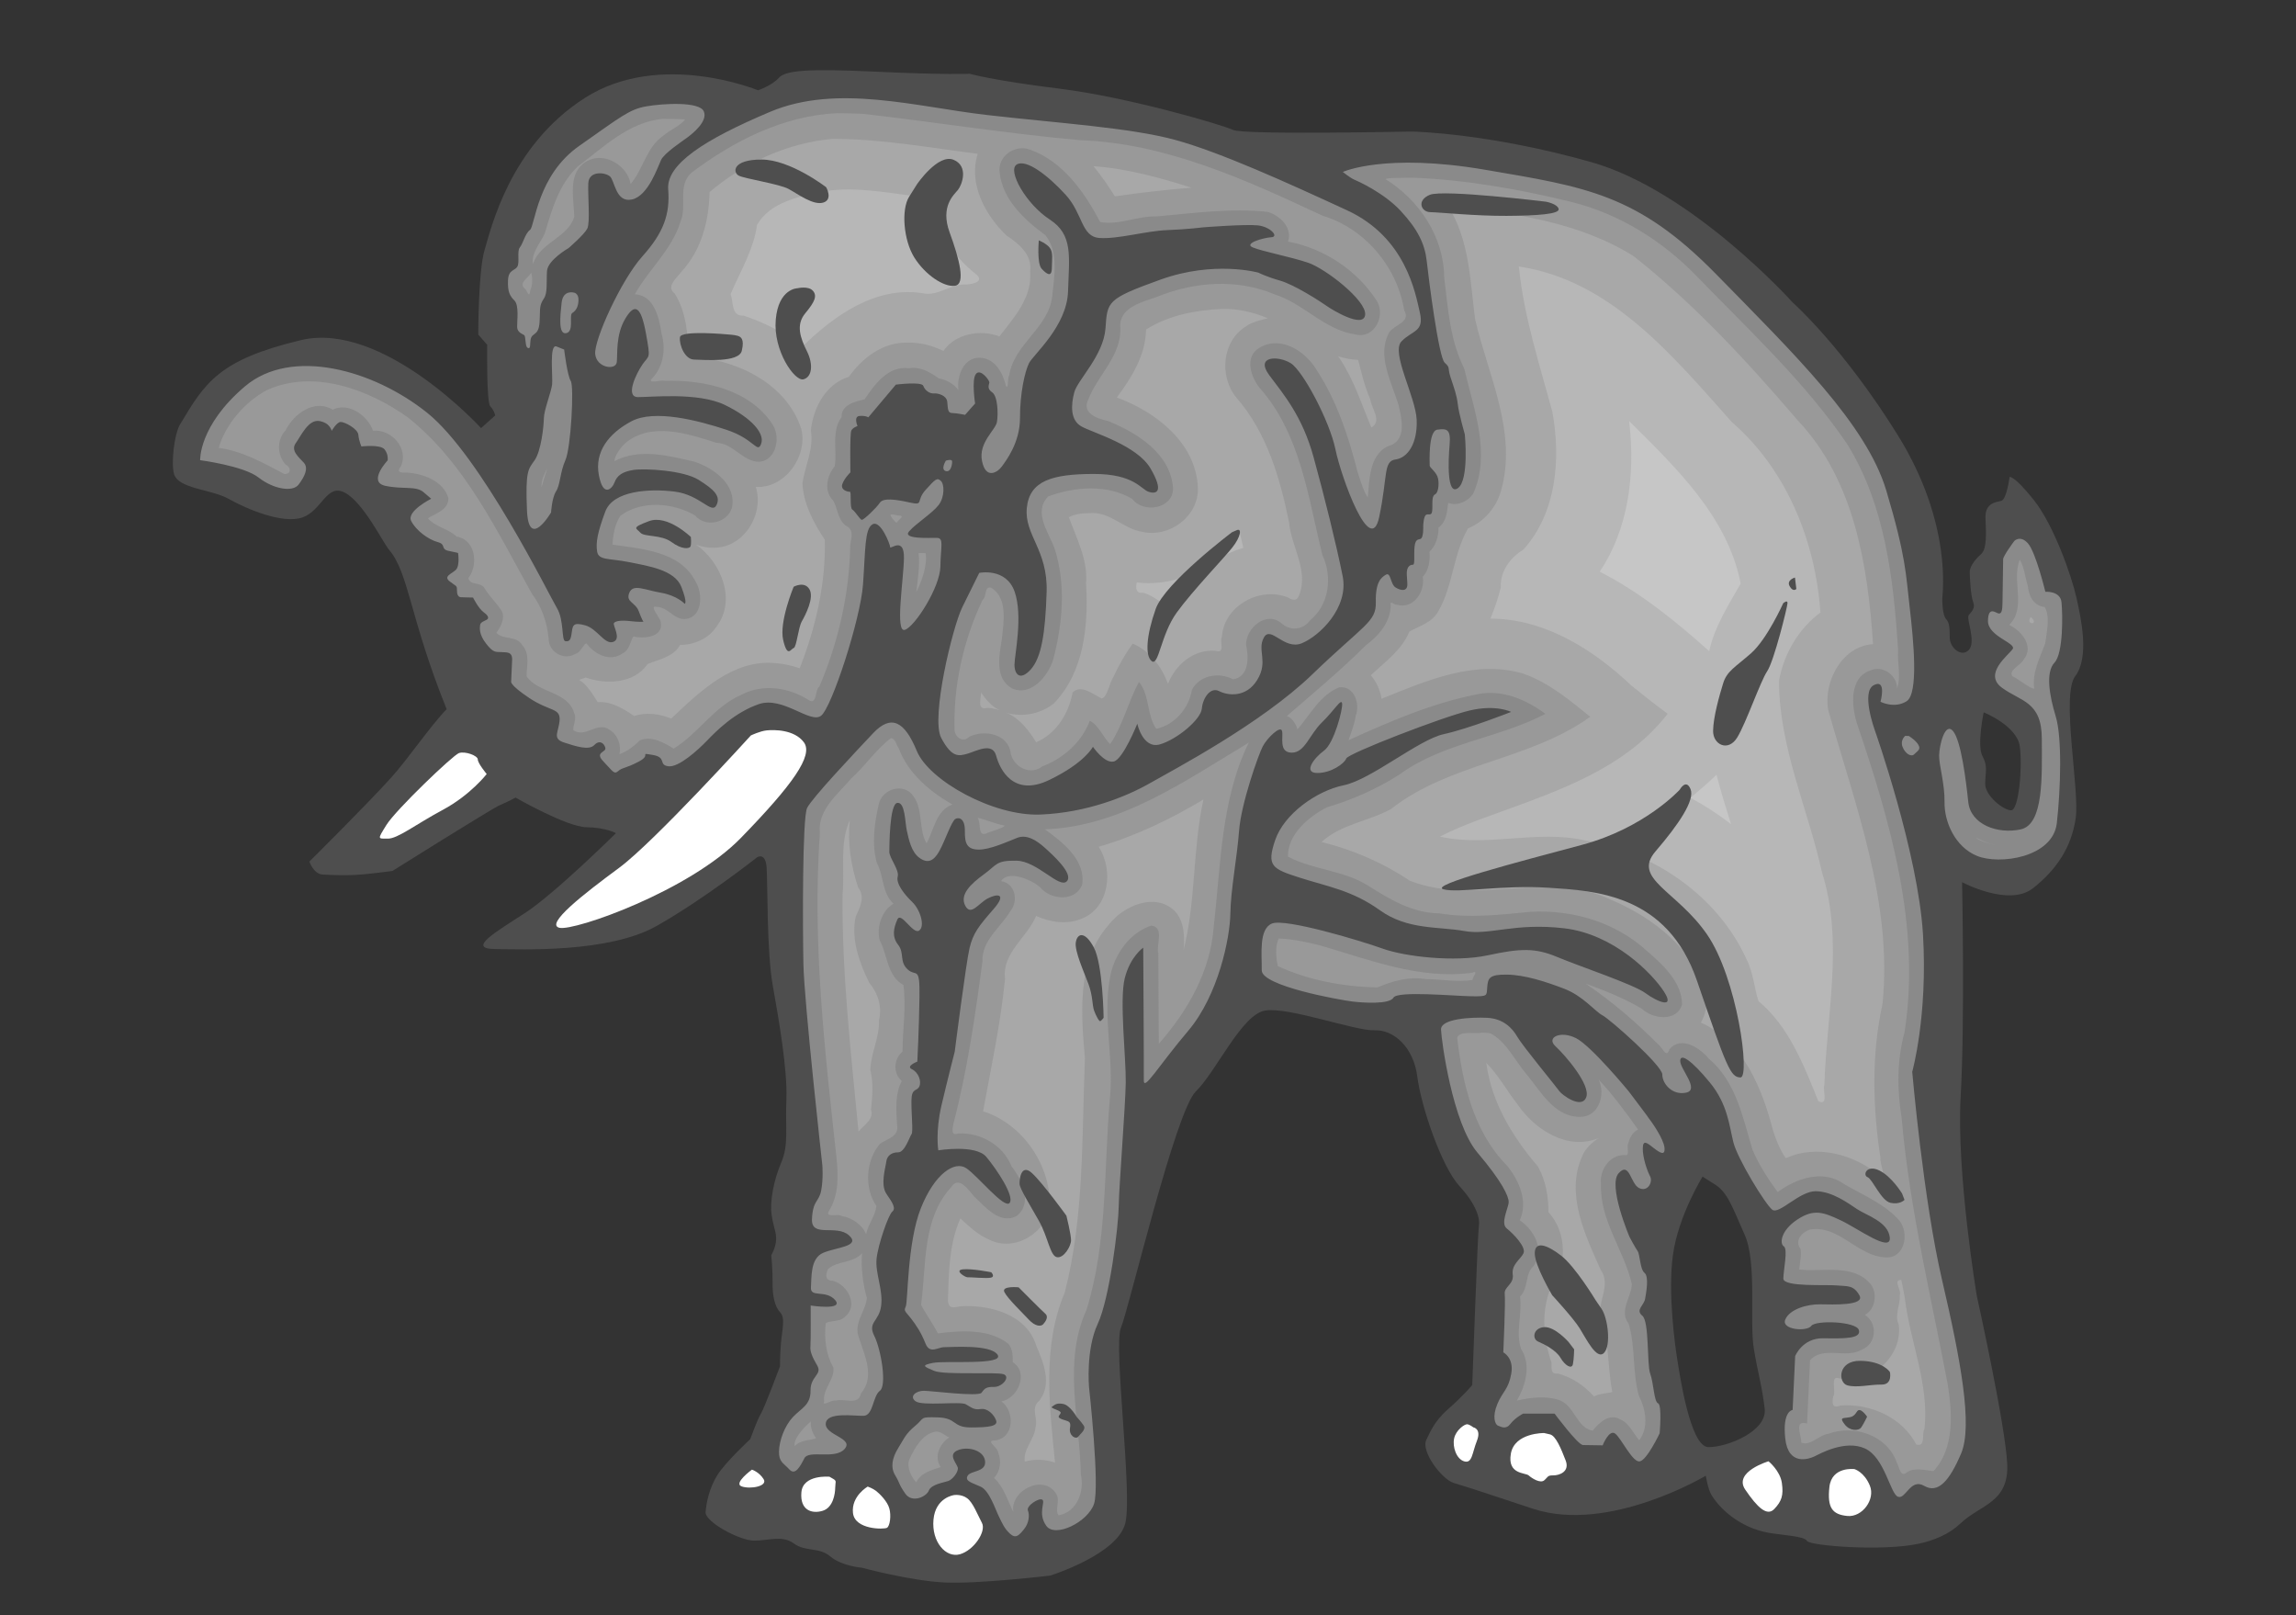 <?xml version="1.0" encoding="UTF-8" standalone="no"?>
<!-- Created with sK1/UniConvertor (http://sk1project.org/) -->

<svg
   xmlns:dc="http://purl.org/dc/elements/1.1/"
   xmlns:cc="http://creativecommons.org/ns#"
   xmlns:rdf="http://www.w3.org/1999/02/22-rdf-syntax-ns#"
   xmlns:svg="http://www.w3.org/2000/svg"
   xmlns="http://www.w3.org/2000/svg"
   xmlns:sodipodi="http://sodipodi.sourceforge.net/DTD/sodipodi-0.dtd"
   xmlns:inkscape="http://www.inkscape.org/namespaces/inkscape"
   width="279.257"
   height="196.378"
   viewBox="0 0 223.406 157.102"
   id="svg2"
   version="1.1"
   inkscape:version="0.92.4 (5da689c313, 2019-01-14)"
   sodipodi:docname="Elephant Heraldry Eswatini.svg"
   style="fill-rule:evenodd">
  <rect x="0" y="0" width="223.406" height="157.102" fill="#333333" stroke="none"/>
  <defs
     id="defs104">
    <inkscape:perspective
       sodipodi:type="inkscape:persp3d"
       inkscape:vp_x="0 : 526.18128 : 1"
       inkscape:vp_y="0 : 1000 : 0"
       inkscape:vp_z="744.09497 : 526.18128 : 1"
       inkscape:persp3d-origin="372.04749 : 350.78752 : 1"
       id="perspective108" />
  </defs>
  <sodipodi:namedview
     pagecolor="#ffffff"
     bordercolor="#666666"
     borderopacity="1"
     objecttolerance="10"
     gridtolerance="10"
     guidetolerance="10"
     inkscape:pageopacity="0"
     inkscape:pageshadow="2"
     inkscape:window-width="1920"
     inkscape:window-height="1001"
     id="namedview102"
     showgrid="false"
     inkscape:zoom="2"
     inkscape:cx="156.52555"
     inkscape:cy="81.120843"
     inkscape:window-x="-9"
     inkscape:window-y="-9"
     inkscape:window-maximized="1"
     inkscape:current-layer="g6"
     showguides="true"
     inkscape:snap-global="false"
     inkscape:snap-intersection-paths="true"
     inkscape:measure-start="0,0"
     inkscape:measure-end="0,0"
     fit-margin-top="0"
     fit-margin-left="0"
     fit-margin-right="0"
     fit-margin-bottom="0" />
  <g
     id="g4"
     transform="translate(-185.935,-342.394)">
    <g
       id="g6">
      <g
         id="g1422"
         transform="matrix(0.244,0,0,0.244,-273.849,458.484)">
        <path
           inkscape:connector-curvature="0"
           id="path144"
           d="m 2453.197,98.136 c 1.237,-2.306 2.734,-6.974 8.647,-12.151 5.905,-5.169 9.618,-9.581 9.618,-9.581 0,0 2.189,-61.063 2.651,-63.604 0.461,-2.532 -0.725,-8.068 -7.819,-15.809 -7.094,-7.749 -15.223,-31.628 -16.737,-43.525 -1.522,-11.905 -9.475,-18.813 -17.122,-18.505 -7.639,0.308 -34.219,-9.427 -43.578,-7.867 -9.358,1.552 -19.459,24.31 -27.636,32.252 -8.177,7.934 -26.767,86.989 -29.846,94.154 -3.079,7.173 4.539,64.982 1.801,77.669 -2.73,12.688 -30.017,21.18 -30.017,21.18 0,0 -28.471,3.396 -42.037,2.761 -13.566,-0.627 -33.052,-5.885 -33.052,-5.885 0,0 -7.886,-0.575 -12.564,-4.478 -4.67,-3.912 -9.887,-1.736 -14.571,-5.192 -4.676,-3.456 -10.125,-1.056 -15.983,-1.144 -5.859,-0.088 -19.501,-7.521 -19.215,-11.358 0.286,-3.829 1.497,-9.687 4.732,-14.83 3.235,-5.144 13.066,-14.257 13.066,-14.257 0,0 2.862,-7.908 4.255,-10.158 1.393,-2.242 7.617,-18.873 7.617,-18.873 0,0 -0.058,-3.704 0.364,-9.012 0.422,-5.308 1.888,-10.259 -0.276,-12.481 -2.156,-2.23 -3.123,-6.639 -3.045,-11.839 0.078,-5.199 -0.526,-10.979 -0.526,-10.979 0,0 1.768,-2.863 1.931,-6.099 0.163,-3.229 -1.074,-4.867 -1.808,-10.192 -0.726,-5.325 0.899,-13.741 3.893,-20.744 2.987,-7.003 1.545,-13.43 2.014,-25.118 0.469,-11.68 -3.019,-31.9 -5.437,-45.381 -2.426,-13.481 -2.004,-40.951 -2.449,-47.094 -0.453,-6.143 -3.789,-4.004 -3.789,-4.004 0,0 -21.25,16.779 -40.227,27.456 -18.977,10.669 -53.521,9.278 -64.457,9.113 -10.936,-0.165 0.099,-6.574 12.024,-14.289 11.933,-7.715 36.363,-31.893 36.363,-31.893 0,0 -3.905,-2.256 -11.781,-2.375 -7.868,-0.118 -28.258,-11.82 -28.258,-11.82 0,0 -3.086,1.703 -6.173,2.975 -3.079,1.264 -42.928,26.284 -42.928,26.284 0,0 -9.527,1.288 -14.529,1.574 -4.28,0.244 -9.578,0.065 -13.254,-0.145 -3.675,-0.21 -5.326,-5.183 -5.326,-5.183 0,0 22.029,-21.804 32.445,-33.27 6.835,-7.525 15.694,-20.686 22.294,-27.486 -14.837,-36.754 -15.014,-54.291 -23.029,-63.62 -2.323,-2.703 -10.072,-18.626 -17.45,-22.619 -7.378,-4.001 -9.164,6.991 -16.962,9.788 -7.806,2.796 -22.291,-3.312 -29.343,-7.309 -7.053,-3.996 -20.212,-3.966 -21.942,-10.037 -1.206,-4.231 0.106,-15.838 2.359,-19.616 10.04,-16.836 15.486,-25.851 48.2,-33.692 32.713,-7.833 71.881,35.061 71.881,35.061 l 5.643,-5.034 c 0,0 -0.368,-2.016 -1.955,-3.651 -1.579,-1.627 -1.234,-24.524 -1.234,-24.524 l -3.56,-4.074 c 0,0 -0.017,-25.319 2.518,-33.713 2.544,-8.401 9.984,-41.503 40.028,-60.656 30.035,-19.162 69.012,-3.022 69.012,-3.022 h 4e-4 c 0,0 5.595,-1.902 8.262,-4.93 2.674,-3.028 11.434,-3.767 38.98,-2.481 27.546,1.294 37.197,0.829 37.197,0.829 0,0 8.97,2.617 35.972,5.962 26.994,3.345 64.478,14.294 68.947,16.396 4.477,2.102 70.365,0.653 71.447,0.669 1.082,0.016 31.095,0.745 71.493,12.194 40.398,11.449 80.299,55.949 80.299,55.949 0,0 20.024,17.645 41.947,52.938 21.915,35.293 17.736,63.659 17.716,64.993 -0.02,1.343 0.078,6.699 1.479,8.234 1.409,1.543 1.469,3.505 1.498,7.526 0.029,4.013 4.779,8.015 7.676,4.755 2.897,-3.261 -1.166,-12.331 -0.094,-13.78 1.064,-1.457 2.759,-2.693 1.755,-5.223 -1.012,-2.538 -1.379,-10.577 -1.354,-12.228 0.025,-1.652 1.827,-4.595 4.399,-6.762 2.564,-2.159 2.107,-8.555 1.871,-14.507 -0.244,-5.953 4.059,-6.328 6.264,-6.848 2.213,-0.512 3.342,-9.529 3.342,-9.529 0,0 1.665,-0.854 9.661,9.179 8.004,10.033 15.111,30.414 16.994,38.882 1.883,8.468 5.266,23.787 -0.472,31.335 -5.737,7.548 1.839,45.449 0.18,56.704 -1.659,11.263 -7.386,20.252 -17.022,27.854 -9.628,7.595 -28.286,-2.42 -28.286,-2.42 0,0 1.166,54.969 -0.563,85.487 -1.729,30.518 6.438,79.432 6.438,79.432 0,0 11.523,51.935 12.14,67.212 0.624,15.286 -10.775,16.032 -18.592,23.477 -4.564,4.346 -10.561,6.793 -16.567,8.106 -14.563,3.185 -43.777,0.833 -44.709,-1.094 -0.931,-1.935 -10.312,-2.313 -15.508,-3.273 -11.149,-2.061 -19.251,-9.381 -22.685,-15.239 -1.312,-2.238 -2.15,-7.479 -2.15,-7.479 0,0 -38.509,23.071 -68.767,13.223 -15.125,-4.928 -22.899,-7.688 -31.731,-10.324 -4.745,-1.416 -13.341,-12.745 -10.898,-17.298 z m 222.22,-289.936 c 0,0 13.235,5.318 14.389,13.523 1.154,8.213 -0.385,25.59 -3.453,25.544 -3.076,-0.046 -10.412,-5.789 -10.338,-10.646 0.073,-4.866 1.129,-6.893 -1.112,-11.028 -2.241,-4.127 0.514,-17.393 0.514,-17.393 z M 2563.312,-6.699 c 0,0 -9.609,15.473 -11.797,31.066 -2.188,15.593 0.998,37.51 1.714,41.817 0.716,4.308 4.944,34.843 12.365,34.954 7.421,0.112 23.526,-6.287 22.489,-15.287 -1.036,-9.001 -2.534,-13.32 -4.328,-23.895 -1.794,-10.566 1.299,-34.35 -3.614,-45.362 -4.905,-11.012 -6.769,-16.9 -11.799,-20.101 z"
           style="fill:#4e4e4e;fill-opacity:1;stroke:none;stroke-width:8.138"
           sodipodi:nodetypes="scccccccccccccccscscccscscccccccccsccscccsccscscccsccccccccccccccccssccscccccscccccscccccccsscsaccsscsscccccscccccc" />
        <path
           inkscape:connector-curvature="0"
           id="path158"
           d="m 2623.881,109.903 c 0,0 -9.081,-1.178 -9.988,7.134 -0.906,8.304 1.137,10.939 7.11,11.55 5.973,0.611 11.282,-6.593 9.021,-12.088 -2.253,-5.495 -6.143,-6.595 -6.143,-6.595 z m -545.434,-277.104 c 0,0 -6.49,8.383 -17.485,14.272 -10.986,5.898 -18.038,11.546 -21.976,11.486 -3.938,-0.059 -4.248,0.538 -0.528,-5.461 3.728,-6.007 26.47,-27.769 28.908,-28.644 2.438,-0.875 7.553,1.025 7.531,2.539 -0.023,1.513 3.55,5.807 3.55,5.807 z m 105.333,-15.375 c 0,0 -38.5,42.425 -52.589,52.817 -14.09,10.392 -29.72,22.568 -23.685,23.872 6.044,1.304 51.714,-14.668 72.331,-35.86 20.609,-21.192 28.964,-32.883 25.103,-38.093 -3.861,-5.202 -12.043,-5.024 -14.773,-4.764 -2.722,0.26 -6.387,2.028 -6.387,2.028 z m 0.435,292.695 c 0,0 -7.48,5.438 -4.137,6.668 3.351,1.231 10.605,-0.003 8.793,-2.895 -1.804,-2.884 -4.655,-3.773 -4.655,-3.773 z m 80.623,10.134 c 0,0 -7.42,0.897 -8.229,9.805 -0.801,8.908 4.985,15.384 10.568,13.791 5.575,-1.601 10.563,-9.103 8.766,-12.491 -1.796,-3.396 -3.58,-8.136 -5.907,-9.847 -2.334,-1.72 -5.198,-1.258 -5.198,-1.258 z m -34.448,-3.384 c 0,0 -6.617,3.774 -5.88,10.516 0.745,6.742 12.353,6.583 13.543,5.925 1.19,-0.658 1.758,-4.857 0.955,-7.725 -0.795,-2.877 -3.947,-5.952 -5.274,-6.981 -1.335,-1.029 -3.343,-1.735 -3.343,-1.735 z m -15.25,-3.925 c 0,0 -10.589,-1.006 -11.203,6.22 -0.613,7.226 4.248,8.65 8.475,7.363 4.219,-1.279 4.978,-6.818 5.013,-9.178 0.035,-2.352 0.716,-2.683 -0.785,-3.544 -1.501,-0.861 -1.501,-0.861 -1.501,-0.861 z m 256.744,-19.695 c 0,0 3.353,0.555 1.432,5.409 -1.929,4.846 -1.821,9.055 -5.006,8.169 -3.185,-0.894 -4.788,-5.794 -4.07,-9.152 0.726,-3.35 4.122,-5.659 5.131,-5.644 1.017,0.015 2.513,1.218 2.513,1.218 z m 28.231,2.273 c 0,0 -11.774,-0.177 -13.251,8.216 -1.469,8.393 5.779,7.493 7.112,8.693 1.325,1.192 4.655,3.269 6.197,1.941 1.534,-1.32 1.202,-2 3.562,-1.965 2.352,0.035 6.752,-1.412 4.965,-5.98 -1.779,-4.576 -3.889,-9.825 -6.233,-10.365 -2.352,-0.54 -2.352,-0.54 -2.352,-0.54 z m 89.493,11.26 c 0,0 -14.111,4.215 -9.277,11.303 4.833,7.096 8.684,10.792 11.587,7.719 2.911,-3.073 3.728,-5.405 3.021,-10.356 -0.707,-4.951 -5.33,-8.666 -5.33,-8.666 z"
           style="fill:#ffffff;stroke:none;stroke-width:8.138" />
        <g
           id="g1398">
          <g
             transform="rotate(0.863,1804.636,-140.797)"
             id="g1439">
            <path
               inkscape:connector-curvature="0"
               id="path146"
               d="m 2415.756,-416.46 c 0,0 16.601,-7.975 56.736,-1.733 40.127,6.233 60.878,8.658 92.704,40.2 31.826,31.542 60.886,58.925 69.186,85.275 8.3,26.342 8.3,33.267 10.034,46.442 1.725,13.175 4.15,34.317 -0.692,37.433 -4.842,3.125 -10.376,0.35 -10.376,0.35 0,0 2.417,-9.358 -2.775,-6.592 -5.184,2.775 0.692,18.025 0.692,18.025 0,0 17.992,48.533 20.418,81.108 2.417,32.583 -3.467,54.767 -3.467,54.767 0,0 5.192,50.95 13.15,82.841 7.959,31.892 13.142,57.883 8.65,68.975 -4.5,11.092 -9,16.292 -14.534,13.175 -5.534,-3.125 -7.267,5.542 -10.376,4.5 -3.117,-1.033 -5.534,-15.592 -13.492,-19.058 -7.959,-3.467 -17.992,2.425 -20.067,3.467 -2.075,1.042 -10.376,4.158 -11.759,-6.933 -1.383,-11.092 2.767,-11.442 2.767,-11.442 l 0.692,-21.492 c 0,0 2.767,-7.275 11.067,-7.275 8.309,0 15.226,0 14.184,-3.467 -1.033,-3.467 -17.293,-3.817 -19.026,-1.383 -1.725,2.425 -12.101,1.733 -10.376,-2.425 1.733,-4.166 8.65,-6.242 13.834,-6.242 5.192,0 17.992,0.342 15.567,-3.817 -2.417,-4.158 -4.842,-3.467 -8.992,-3.808 -4.15,-0.35 -21.443,1.042 -21.443,-2.425 0,-3.467 1.725,-11.791 0,-12.825 -1.733,-1.042 -1.383,-6.242 5.184,-10.75 6.575,-4.5 10.376,-3.117 17.301,0 6.917,3.125 20.409,12.825 19.718,6.592 -0.692,-6.242 -9.342,-8.667 -13.15,-11.092 -3.8,-2.433 -10.026,-6.933 -16.601,-6.933 -6.575,0 -14.526,9.7 -17.301,7.625 -2.767,-2.083 -14.184,-20.108 -15.909,-26.692 -1.733,-6.583 -2.498,-15.144 -9.806,-23.738 -7.316,-8.585 -11.857,-11.612 -11.857,-8.333 0,3.288 8.073,11.368 2.523,12.63 -5.542,1.261 -9.578,-3.532 -9.578,-7.072 0,-3.54 -21.182,-21.728 -24.201,-23.241 -3.027,-1.514 -7.82,-7.576 -15.38,-10.359 -7.568,-2.775 -15.885,-5.306 -22.948,-5.306 -7.055,0 -7.56,1.522 -7.812,5.053 -0.252,3.54 0.505,3.792 -6.298,3.792 -6.811,0 -29.499,-1.774 -31.013,1.009 -1.514,2.775 -12.101,2.279 -16.642,1.766 -4.541,-0.505 -36.058,-5.558 -36.058,-11.873 0,-6.315 -1.514,-16.414 3.784,-18.692 5.29,-2.27 35.545,6.315 44.367,9.35 8.829,3.027 28.742,5.045 41.852,2.018 13.11,-3.027 18.912,-3.288 27.733,0.252 8.829,3.54 30.63,10.457 35.35,13.834 4.728,3.377 12.149,6.412 7.43,-0.675 -4.728,-7.088 -20.255,-22.615 -40.167,-24.641 -19.913,-2.026 -29.703,3.377 -39.826,1.685 -10.131,-1.685 -22.615,0 -33.755,-7.763 -11.14,-7.763 -20.93,-9.106 -32.062,-12.483 -11.14,-3.377 -13.5,-4.386 -10.131,-14.851 3.377,-10.465 16.202,-19.913 27.001,-22.281 10.807,-2.36 29.613,-18.643 39.533,-20.963 9.912,-2.319 26.773,-9.277 26.773,-9.277 0,0 -5.949,-2.978 -16.528,-0.326 -10.579,2.645 -48.256,17.878 -48.924,19.872 -0.659,1.986 -5.949,5.957 -11.564,5.957 -5.623,0 -1.327,-5.957 2.637,-8.943 3.971,-2.978 7.275,-16.56 6.949,-18.879 -0.334,-2.311 -2.978,2.653 -7.934,7.625 -4.964,4.964 -6.616,12.247 -11.905,12.247 -5.29,0 -3.304,-6.29 -3.963,-8.61 -0.659,-2.319 -5.949,2.987 -7.601,6.299 -1.66,3.312 -8.268,22.851 -8.927,33.779 -0.659,10.929 -2.978,23.518 -2.978,33.12 0,9.602 -4.272,32.51 -16.072,46.873 -11.8,14.363 -17.439,24.616 -17.439,20.002 0,-4.614 -1.025,-52.83 -1.025,-52.83 0,0 -5.135,3.589 -7.186,12.312 -2.051,8.715 1.025,31.794 1.025,41.543 0,9.749 -2.051,41.03 -2.051,49.241 0,8.203 -3.076,36.929 -7.69,47.19 -4.614,10.253 -3.076,25.178 -3.076,25.178 0,0 4.956,39.297 2.702,46.523 -2.254,7.226 -15.323,13.997 -18.928,9.033 -3.613,-4.972 -0.334,-9.537 -1.733,-10.376 -1.391,-0.838 -6.412,2.604 -5.672,4.378 0.749,1.766 0.561,4.94 -1.392,7.454 -1.953,2.515 -3.255,4.004 -5.582,1.953 -2.319,-2.051 -3.157,-4.101 -4.549,-6.803 -1.4,-2.694 -3.906,-10.148 -7.348,-11.735 -3.442,-1.579 -6.51,-2.051 -5.395,-4.28 1.123,-2.238 7.535,-1.497 6.885,-6.063 -0.651,-4.557 -7.625,-5.867 -11.344,-3.906 -3.719,1.953 0.651,5.493 0.561,7.169 -0.098,1.676 -2.051,4.289 -3.719,4.94 -1.676,0.651 -6.787,1.392 -7.723,3.914 -0.928,2.515 -6.6,5.241 -9.366,1.424 -2.775,-3.808 -2.197,-4.158 -4.158,-7.275 -1.953,-3.117 -1.383,-6.819 1.042,-10.864 2.425,-4.044 2.881,-5.778 6.689,-9.008 3.8,-3.239 1.383,-3.589 8.992,-3.467 7.609,0.114 5.77,3.922 13.15,3.808 7.373,-0.114 10.953,-0.692 10.026,-3.003 -0.919,-2.311 -3.458,-4.85 -6.225,-4.386 -2.767,0.456 -3.67,-0.61 -5.941,-1.823 -2.262,-1.204 -17.349,1.058 -20.067,-0.903 -2.718,-1.961 0.301,-4.223 3.32,-4.223 3.019,0 21.728,2.108 22.94,0.448 1.204,-1.66 1.66,-2.409 4.98,-2.409 3.32,0 6.64,-4.232 3.621,-5.135 -3.019,-0.903 -23.542,0.757 -27.619,-0.903 -4.077,-1.66 -5.436,-2.116 -0.456,-3.174 4.98,-1.05 28.523,0.61 25.658,-3.621 -2.865,-4.223 -18.717,-2.71 -21.28,-2.71 -2.563,0 -5.737,3.011 -7.544,-1.359 -1.815,-4.378 -3.817,-7.259 -5.957,-9.936 -2.14,-2.677 -3.035,-2.856 -2.14,-4.638 0.887,-1.782 0.155,-25.406 5.444,-39.321 5.29,-13.907 13.224,-19.205 17.854,-16.227 4.622,2.978 15.535,16.227 17.512,13.582 1.986,-2.653 -5.29,-13.248 -9.586,-18.22 -4.297,-4.972 -19.172,-2.319 -19.172,-2.319 0,0 -1.318,-7.283 0.993,-17.887 2.319,-10.595 4.964,-21.524 4.964,-21.524 0,0 3.963,-35.44 5.289,-41.404 1.318,-5.957 3.629,-8.943 9.253,-15.567 5.615,-6.624 1.318,-6.29 -2.319,-4.305 -3.629,1.986 -6.608,7.291 -8.919,2.987 -2.319,-4.313 1.977,-8.618 7.267,-12.589 5.29,-3.971 4.63,-5.631 12.898,-5.631 8.26,0 17.187,10.929 20.157,7.951 2.978,-2.978 -6.046,-10.774 -9.082,-13.403 -3.043,-2.62 -7.023,-5.249 -10.896,-3.67 -3.873,1.571 -10.79,4.931 -15.396,4.931 -4.614,0 -5.534,-2.449 -5.534,-7.332 0,-4.883 -2.327,-5.574 -3.833,-4.761 -1.514,0.814 -4.069,8.951 -6.282,13.02 -2.205,4.069 -4.647,4.997 -7.902,2.669 -3.255,-2.319 -4.305,-7.324 -5.119,-10.693 -0.814,-3.369 -0.814,-11.393 -3.947,-11.043 -3.141,0.35 -2.913,17.089 -2.913,19.53 0,2.441 4.191,7.202 3.491,9.879 -0.7,2.677 2.555,6.86 5.932,10.001 3.369,3.133 5.346,9.757 2.905,11.385 -2.441,1.628 -7.324,-7.666 -8.724,-4.297 -1.392,3.369 -2.189,6.787 0.472,10.083 2.661,3.296 0.472,6.592 3.914,9.725 3.442,3.141 4.907,-1.912 4.907,11.043 0,12.955 -0.472,25.674 -0.472,25.674 0,0 -4.712,1.88 -2.116,3.06 2.588,1.18 4.004,4.712 3.06,6.836 -0.944,2.116 -3.06,0.472 -3.06,5.648 0,5.184 0.944,12.483 0.236,13.427 -0.708,0.944 -2.596,7.308 -5.184,7.308 -2.588,0 -4.476,1.408 -4.712,3.768 -0.236,2.352 -2.327,9.285 0.293,12.914 2.628,3.638 3.882,5.761 2.376,7.015 -1.497,1.253 -5.493,13.281 -5.965,18.936 -0.472,5.656 2.824,12.247 2.116,18.611 -0.7,6.356 -5.412,6.592 -2.588,12.011 2.824,5.42 5.42,19.783 2.588,21.907 -2.824,2.116 -2.441,9.912 -6.356,10.074 -3.914,0.155 -14.721,-1.416 -15.03,3.296 -0.317,4.704 11.425,5.648 7.674,10.034 -3.76,4.394 -14.249,0.472 -15.974,3.922 -1.717,3.459 -3.597,7.063 -5.949,4.557 -2.352,-2.515 -4.232,-2.832 -4.232,-7.063 0,-4.24 2.043,-10.196 5.33,-13.81 3.288,-3.605 7.039,-4.858 6.884,-10.668 -0.155,-5.802 4.704,-6.429 2.506,-10.042 -2.189,-3.605 -2.97,-5.648 -2.816,-7.527 0.155,-1.88 -0.146,-16.34 -0.146,-16.34 0,0 13.427,1.847 9.725,-2.319 -3.703,-4.166 -9.952,-0.692 -9.725,-4.858 0.228,-4.166 -0.464,-11.572 4.63,-13.891 5.094,-2.311 15.274,-2.775 10.18,-7.169 -5.086,-4.402 -15.038,1.383 -14.811,-6.25 0.228,-7.641 2.677,-6.705 3.507,-11.45 0.822,-4.744 0.309,-10.009 0.309,-10.009 0,0 -8.227,-64.955 -8.756,-80.067 -0.529,-15.112 -1.327,-58.323 0.529,-62.302 1.855,-3.979 18.749,-22.403 25.837,-30.166 7.088,-7.763 12.491,-5.062 17.553,6.754 5.062,11.808 31.053,25.65 49.615,24.633 18.562,-1.009 34.422,-7.763 43.537,-13.159 9.114,-5.403 43.878,-24.258 64.092,-44.35 20.214,-20.092 25.227,-21.231 24.901,-29.165 -0.317,-7.942 1.945,-9.887 3.882,-11.027 1.945,-1.131 1.782,3.727 3.882,5.029 2.108,1.294 4.696,1.619 4.696,-1.139 0,-2.751 -0.977,-5.989 0.643,-7.454 1.619,-1.457 2.108,1.294 1.945,-4.533 -0.163,-5.835 0.806,-5.997 2.262,-6.323 1.457,-0.326 1.131,-5.184 1.131,-5.184 0,0 0.024,-4.101 1.204,-4.565 1.18,-0.472 2.36,0.838 2.327,-2.588 -0.032,-3.426 -0.155,-4.948 1.115,-5.631 1.278,-0.684 1.619,-4.988 0.692,-7.12 -0.936,-2.124 -3.125,-3.459 -3.125,-4.256 0,-0.806 -0.879,-13.793 2.824,-14.347 3.703,-0.561 5.46,-0.374 4.997,5.924 -0.464,6.307 -0.838,20.572 3.605,17.236 4.435,-3.336 2.401,-21.402 2.401,-21.402 0,0 -2.539,-8.398 -2.995,-12.052 -0.456,-3.654 -1.676,-6.705 -3.043,-10.668 -1.367,-3.955 0,-3.654 -2.433,-5.786 -2.433,-2.132 -6.925,-33.625 -7.771,-40.444 -0.854,-6.819 -3.833,-12.654 -10.685,-19.799 -6.852,-7.145 -17.268,-11.612 -18.757,-12.207 -1.489,-0.594 -4.549,-2.962 -4.549,-2.962 z m -309.402,75.469 c 0,0 1.408,10.367 2.824,12.483 1.416,2.124 0.472,26.618 -1.652,31.566 -2.116,4.948 -1.88,9.895 -3.532,12.483 -1.644,2.596 -1.88,8.479 -1.88,8.479 0,0 -8.691,15.388 -9.619,-0.675 -0.928,-16.072 0.309,-16.381 2.783,-20.084 2.474,-3.711 3.393,-13.289 3.393,-16.69 0,-3.393 2.783,-10.506 3.092,-13.59 0.309,-3.092 -1.497,-16.316 1.546,-15.144 3.043,1.172 3.043,1.172 3.043,1.172 z m 3.638,-22.737 c 0,0 -4.419,-1.278 -4.931,4.085 -0.504,5.371 -1.188,12.866 2.043,12.093 3.231,-0.765 0.846,-7.153 2.295,-8.089 1.44,-0.936 2.376,-2.555 2.376,-5.192 0,-2.645 -1.782,-2.897 -1.782,-2.897 z m 149.237,64.727 c 0,0 -2.156,3.54 0,4.158 2.156,0.61 2.62,-3.084 2.466,-4.004 -0.155,-0.928 -2.466,-0.155 -2.466,-0.155 z m 276.03,247.279 c 0,0 -15.038,-17.716 -21.223,-20.808 -6.176,-3.092 -12.149,-0.203 -8.235,3.296 3.914,3.499 14.42,15.242 12.565,20.19 -1.855,4.94 -9.887,-1.033 -10.709,-2.27 -0.822,-1.237 -15.038,-17.919 -17.097,-21.418 -2.059,-3.507 -5.77,-7.21 -12.158,-7.422 -6.38,-0.203 -18.538,0.618 -18.326,4.948 0.203,4.321 5.143,37.279 15.242,48.818 10.091,11.531 12.768,17.301 12.768,19.571 0,2.262 -3.296,8.439 -0.619,10.506 2.677,2.059 8.032,7.413 6.795,9.879 -1.229,2.474 -4.736,4.533 -4.118,8.447 0.619,3.914 -3.499,4.948 -3.084,7.828 0.407,2.889 -0.212,23.274 -0.212,23.274 0,0 4.329,2.067 3.296,8.447 -1.025,6.388 -3.296,7.007 -5.355,12.158 -2.059,5.143 -0.822,8.235 0.415,8.65 1.237,0.407 3.084,1.644 4.94,-0.822 1.855,-2.474 4.948,-4.126 4.948,-4.126 l 12.565,-0.203 c 0,0 9.472,12.361 11.531,12.361 2.059,0 7.829,0 7.829,0 0,0 2.474,-6.592 4.948,-4.736 2.466,1.847 6.998,11.328 9.887,10.913 2.881,-0.415 7.82,-11.328 7.82,-11.328 0,0 0.83,-11.328 -0.822,-11.946 -1.644,-0.618 -1.855,-8.032 -3.296,-11.743 -1.44,-3.711 -0.619,-20.808 -3.499,-23.07 -2.881,-2.262 0.619,-4.118 1.025,-6.795 0.415,-2.677 1.448,-8.862 -0.407,-10.302 -1.855,-1.44 -1.855,-7.21 -2.889,-8.65 -1.025,-1.44 -3.296,-5.558 -3.296,-5.558 0,0 -9.057,-20.393 -4.736,-25.341 4.329,-4.94 4.736,4.118 8.243,5.77 3.499,1.644 5.558,-2.474 4.321,-4.736 -1.237,-2.27 -3.084,-7.422 -3.084,-11.124 0,-3.711 1.847,-2.059 4.321,-0.203 2.474,1.847 4.736,3.296 4.329,-0.212 -0.415,-3.499 -5.151,-10.091 -7.006,-12.353 1.855,2.262 -7.617,-9.887 -7.617,-9.887 z m 150.449,-221.654 c 0,0 -4.321,5.965 -4.321,7.316 0,1.359 0,14.908 0,17.618 0,2.71 -0.277,4.061 -1.359,4.061 -1.082,0 -4.321,-3.255 -4.321,2.978 0,6.242 11.629,8.675 10.001,11.116 -1.619,2.441 -11.629,10.026 -4.053,15.445 7.568,5.42 15.958,5.151 16.227,20.051 0.269,14.908 1.351,34.146 -7.845,36.31 -9.196,2.173 -20.011,-1.619 -21.093,-10.563 -1.082,-8.943 -3.247,-24.389 -6.494,-28.189 -3.247,-3.792 -5.412,5.696 -5.412,9.757 0,4.069 2.441,11.116 2.441,18.7 0,7.584 4.321,17.618 13.248,21.134 8.927,3.524 30.297,0.277 31.647,-13.549 1.351,-13.818 1.619,-34.138 -1.082,-42.544 -2.71,-8.398 -4.329,-17.61 -0.814,-21.402 3.515,-3.8 2.97,-19.514 2.433,-24.12 -0.537,-4.606 -6.494,-4.069 -6.494,-4.069 0,0 -4.069,-15.738 -7.218,-19.18 -3.149,-3.442 -5.493,-0.871 -5.493,-0.871 z m -42.332,78.341 c 0,0 -2.043,1.75 -0.977,4.378 1.074,2.637 3.499,4.191 4.769,2.832 1.261,-1.367 2.62,-1.855 1.554,-3.703 -1.074,-1.855 -3.89,-3.507 -3.89,-3.507 z m -260.755,-180.803 c 0,0 -17.61,-4.638 -38.931,3.393 -21.321,8.04 -21.012,8.968 -21.622,19.775 -0.619,10.815 -10.815,20.702 -12.052,25.65 -1.237,4.94 -1.546,11.124 3.084,13.59 4.638,2.474 22.248,7.112 27.814,16.381 5.558,9.269 2.466,10.197 -0.618,9.269 -3.092,-0.928 -5.875,-7.112 -22.248,-6.803 -16.373,0.309 -25.341,3.092 -26.26,13.907 -0.928,10.815 8.659,16.593 8.398,33.34 -0.269,16.755 -1.717,26.382 -5.924,31.135 -4.215,4.744 -6.453,1.847 -6.453,-1.977 0,-3.833 3.157,-19.392 -0.391,-29.019 -3.556,-9.635 -14.216,-7.259 -14.216,-7.259 0,0 -2.897,6.071 -6.583,13.85 -3.686,7.78 -11.954,44.212 -7.592,52.162 4.362,7.942 7.137,7.153 10.514,6.152 3.369,-0.993 9.912,-4.964 11.498,0.602 1.587,5.558 7.145,16.454 21.321,9.366 14.176,-7.088 17.211,-13.5 17.211,-13.5 0,0 4.728,6.746 8.439,5.737 3.711,-1.017 9.114,-15.193 9.114,-15.193 0,0 2.36,10.131 9.114,8.105 6.746,-2.026 16.194,-10.123 16.536,-14.518 0.334,-4.386 3.377,-8.772 6.746,-7.088 3.377,1.693 10.807,2.702 15.193,-4.72 4.386,-7.43 -0.342,-11.816 2.36,-16.878 2.702,-5.062 8.105,5.062 15.193,2.026 7.088,-3.043 18.562,-14.518 15.86,-27.001 -2.702,-12.491 -7.617,-31.167 -12.329,-47.312 -4.712,-16.145 -12.15,-24.592 -18.098,-32.29 -5.949,-7.706 3.467,-7.95 8.431,-4.972 4.956,2.978 15.868,22.851 18.342,34.032 2.482,11.181 14.632,43.219 17.854,26.83 3.223,-16.397 1.237,-22.362 6.193,-23.103 4.964,-0.749 8.683,-6.705 8.187,-15.901 -0.496,-9.187 -10.799,-26.7 -6.518,-31.224 4.288,-4.533 9.041,-3.817 7.145,-11.572 -1.904,-7.747 -6.038,-29.857 -29.613,-40.322 -23.583,-10.465 -50.934,-22.411 -68.983,-27.041 -18.049,-4.638 -47.207,-6.006 -75.281,-8.805 -28.075,-2.799 -59.853,-11.596 -86.3,0 -26.447,11.604 -41.201,21.646 -40.282,31.533 0.928,9.887 -1.538,17.301 -9.887,26.879 -8.341,9.578 -18.847,33.682 -18.228,39.24 0.619,5.558 8.349,6.486 8.65,3.092 0.309,-3.402 -0.61,-10.815 3.092,-17.301 3.711,-6.494 6.185,-5.257 8.341,5.558 2.165,10.815 1.432,8.602 -1.172,12.516 -2.596,3.906 -6.689,13.037 -1.668,13.037 5.021,0 23.982,-2.417 34.772,2.612 10.782,5.029 16.169,11.173 14.688,15.274 -1.489,4.101 -2.604,-1.864 -13.948,-5.403 -11.344,-3.54 -28.824,-7.82 -37.93,-2.791 -9.114,5.029 -14.501,12.483 -12.646,21.606 1.855,9.13 5.395,5.403 6.323,2.799 0.928,-2.612 2.97,-4.289 7.438,-5.029 4.459,-0.749 19.897,-0.187 26.032,3.54 6.136,3.727 9.106,6.331 7.251,10.058 -1.863,3.727 -6.51,-4.101 -16.739,-5.216 -10.221,-1.115 -24.543,0 -27.514,8.382 -2.978,8.382 -3.638,12.386 -3.019,15.982 0.61,3.597 5.021,2.571 12.719,4.012 7.698,1.432 18.351,2.816 21.077,9.554 2.718,6.73 1.424,6.73 1.424,6.73 0,0 -2.978,-3.239 -9.586,-4.272 -6.608,-1.033 -11.14,-3.499 -12.565,0.26 -1.424,3.751 2.466,3.621 3.89,7.251 1.424,3.629 1.945,4.175 1.945,4.175 0,0 -1.961,0.179 -5.354,-0.179 -3.385,-0.358 -5.884,0 -6.421,0.895 -0.537,0.887 3.214,6.242 -0.179,7.495 -3.393,1.245 -6.429,-5.176 -11.246,-6.429 -4.817,-1.245 -4.997,0 -5.346,3.035 -0.358,3.035 -0.895,3.572 -2.498,3.393 -1.611,-0.179 -0.537,-8.39 -3.572,-13.207 -3.035,-4.817 -31.192,-60.17 -52.895,-77.015 -21.695,-16.853 -54.531,-25.414 -72.808,-9.423 -18.269,15.991 -17.415,29.694 -17.415,29.694 0,0 17.415,1.994 23.412,6.567 5.997,4.565 13.704,5.705 15.991,2.563 2.287,-3.133 3.996,-6.575 1.937,-8.764 -2.051,-2.181 -5.395,-4.752 -3.337,-7.706 2.059,-2.954 4.883,-9.635 9.253,-8.992 4.37,0.643 5.013,3.849 5.013,3.849 0,0 1.921,-3.467 3.467,-3.597 1.538,-0.122 6.933,2.571 7.194,5.013 0.26,2.441 1.286,4.622 1.286,4.622 0,0 7.576,-1.025 9.252,1.033 1.668,2.051 1.286,4.37 1.286,4.37 0,0 -7.967,8.732 -0.773,10.148 7.194,1.416 12.207,-0.26 15.291,2.311 3.084,2.571 3.084,2.571 3.084,2.571 0,0 -9.895,5.135 -7.837,8.992 2.051,3.857 7.064,7.324 10.66,8.227 3.597,0.895 1.025,2.824 4.5,3.467 3.467,0.643 3.719,0.773 3.719,0.773 0,0 0.863,5.086 -0.789,6.738 -1.644,1.644 -5.062,2.628 -2.376,4.638 2.685,2.018 2.929,1.53 2.929,3.304 0,1.766 0.488,2.864 1.579,2.93 1.099,0.057 4.883,0.057 4.883,0.057 0,0 2.246,4.362 4.386,5.843 2.132,1.481 2.051,2.466 1.147,2.962 -0.903,0.496 -2.466,0.993 -2.547,2.14 -0.081,1.156 -0.513,3.556 2.514,7.348 3.027,3.792 3.906,3.157 6.054,3.288 2.14,0.122 4.533,-0.382 4.411,3.157 -0.13,3.532 -0.252,8.455 -0.252,8.455 0,0 -0.879,1.221 7.291,6.502 8.178,5.273 12.434,3.743 12.264,8.512 -0.171,4.769 -3.068,7.495 1.872,9.025 4.939,1.53 10.05,3.068 12.092,0.854 2.043,-2.213 3.914,-0.854 4.427,1.017 0.513,1.872 -4.427,1.709 -0.683,5.452 3.751,3.743 4.264,5.281 5.965,3.743 1.701,-1.53 2.897,-1.017 8.17,-3.914 5.281,-2.897 -0.342,-3.572 5.452,-2.726 5.786,0.854 2.213,3.914 6.299,4.427 4.085,0.513 11.604,-6.486 15.315,-10.457 3.711,-3.979 10.872,-11.401 20.417,-14.851 9.546,-3.45 20.678,7.69 24.918,4.24 4.24,-3.442 15.112,-38.703 15.909,-52.496 0.797,-13.785 0.269,-22.265 3.45,-24.12 3.174,-1.855 7.153,7.95 7.153,9.008 0,1.066 5.566,-4.5 5.566,4.248 0,8.748 -3.182,29.955 0.797,28.628 3.979,-1.326 13.785,-17.227 13.785,-25.446 0,-8.219 1.327,-11.401 -1.587,-11.401 -2.921,0 -13.785,0.789 -11.14,-2.392 2.653,-3.174 9.196,-7.405 11.645,-10.701 2.45,-3.288 2.205,-8.439 0.716,-9.692 -1.497,-1.261 -2.034,-0.781 -5.973,3.711 -3.947,4.484 -0.423,6.339 -6.217,5.143 -5.794,-1.196 -10.693,-1.79 -12.003,0.301 -1.318,2.091 -6.217,6.827 -6.99,6.884 -0.781,0.057 -2.694,-3.353 -3.882,-4.012 -1.196,-0.659 -0.358,-7.243 -1.139,-7.12 -0.773,0.114 -3.76,-0.602 -3.043,-2.938 0.716,-2.336 3.166,-4.785 3.166,-4.785 0,0 -0.496,-15.453 0.114,-16.674 0.61,-1.221 2.441,-1.831 2.441,-1.831 0,0 -1.709,-3.792 0.732,-4.028 2.441,-0.244 3.532,0.488 3.532,0.488 l 10.782,-13.199 c 0,0 10.302,-1.473 10.953,0.326 0.651,1.807 2.612,3.117 4.248,2.954 1.636,-0.163 5.07,0.651 5.395,3.271 0.326,2.62 0.163,4.427 1.961,4.427 1.798,0 5.232,0.651 5.232,0.651 l 3.922,-4.582 c 0,0 -1.636,-9.505 0.163,-11.8 1.798,-2.287 5.395,2.458 5.395,3.279 0,0.822 -1.147,2.458 1.139,3.93 2.295,1.473 2.62,8.52 2.132,11.791 -0.496,3.279 -7.356,8.357 -5.721,15.722 1.627,7.373 6.209,4.427 7.845,2.132 1.636,-2.295 7.194,-9.668 7.031,-19.49 -0.171,-9.83 1.628,-18.505 3.263,-21.947 1.636,-3.442 14.916,-14.941 15.136,-28.881 0.22,-13.948 1.766,-22.574 -7.747,-28.547 -9.513,-5.973 -17.26,-19.254 -13.5,-21.687 3.768,-2.433 12.613,4.207 19.693,11.726 7.088,7.527 6.421,16.601 13.72,17.04 7.308,0.439 18.586,-3.1 27.001,-3.54 8.406,-0.448 14.379,-1.326 14.379,-1.326 0,0 16.601,-1.554 21.687,-1.107 5.086,0.439 8.626,4.427 5.534,4.647 -3.1,0.22 -11.287,2.653 -7.308,4.199 3.987,1.554 15.274,3.54 22.134,5.753 6.86,2.213 23.453,14.607 23.013,20.36 -0.448,5.753 -13.281,-1.766 -15.494,-3.32 -2.213,-1.546 -12.833,-8.186 -18.586,-9.733 -5.753,-1.554 -8.829,-3.1 -8.829,-3.1 z m -275.11,-5.623 c 0,0 -8.268,4.866 -8.471,9.318 -0.212,4.451 0.415,8.593 -1.034,10.872 -1.448,2.279 -1.554,3.206 -1.554,7.039 0,3.825 -0.301,5.688 -1.546,6.827 -1.237,1.139 -1.961,1.139 -2.067,3.524 -0.098,2.376 -0.203,2.897 -1.131,2.376 -0.936,-0.521 -0.724,-4.451 -1.343,-4.964 -0.627,-0.521 -2.791,-0.936 -2.897,-3.214 -0.098,-2.27 0.724,-8.691 -1.237,-10.555 -1.961,-1.864 -2.791,-3.621 -2.685,-7.975 0.106,-4.346 2.58,-3.825 3.613,-5.485 1.034,-1.652 -0.309,-6.209 0.928,-7.763 1.245,-1.546 1.961,-5.485 3.93,-7.031 1.961,-1.554 2.49,-21.744 19.099,-33.755 16.601,-12.019 19.831,-14.908 26.521,-16.178 6.689,-1.269 21.101,-2.311 22.948,1.619 1.839,3.93 -4.386,9.008 -6.347,10.514 -1.961,1.497 -9.106,6.356 -10.376,9.13 -1.27,2.767 -4.891,14.428 -11.377,15.942 -6.486,1.505 -6.941,-7.397 -8.903,-9.057 -1.961,-1.66 -8.455,-2.262 -8.601,2.864 -0.155,5.135 1.058,15.698 -0.155,18.114 -1.204,2.409 -7.316,7.837 -7.316,7.837 z"
               style="fill:#8a8a8a;fill-opacity:1;stroke:none;stroke-width:8.138" />
            <path
               style="fill:#999999;fill-opacity:1;stroke:none;stroke-width:8.138"
               d="m 2213.742,-436.854 c -21.366,1.296 -41.182,11.745 -57.77,24.68 -5.527,5.299 -1.388,13.108 -3.977,19.467 -3.244,11.212 -12.392,19.228 -17.789,29.266 7.764,0.232 9.847,9.317 10.874,15.447 1.962,6.416 0.897,13.644 -3.931,18.48 -0.581,1.65 4.109,-0.067 5.577,0.383 15.697,-0.671 34.033,2.965 43.289,16.902 3.504,5.378 1.207,15.383 -6.424,14.766 -6.047,-0.861 -9.632,-7.21 -15.983,-7.28 -11.269,-3.423 -25.982,-8.092 -36.212,0.614 -1.952,1.771 -4.477,5.49 -4.269,7.299 9.719,-5.36 21.492,-2.479 31.676,-0.293 7.822,2.33 17.305,9.011 15.385,18.266 -1.803,6.061 -10.389,8.111 -14.58,3.252 -8.898,-5.067 -21.44,-5.833 -29.785,0.492 -2.227,3.402 -2.865,7.667 -3.012,11.594 11.649,1.517 26.879,2.226 33.199,13.979 3.236,4.819 3.318,14.795 -4.123,15.256 -4.344,0.098 -6.601,-4.698 -11.043,-4.67 -3.508,-0.954 1.529,4.49 1.654,5.953 1.391,6.121 -6.619,6.9 -10.793,5.957 -1.038,1.201 -1.413,5.518 -4.162,6.76 -4.953,3.736 -11.194,0.605 -14.527,-3.707 -1.125,0.063 -2.211,3.754 -4.371,4.225 -4.536,2.929 -10.736,-0.575 -10.748,-5.971 -0.731,-6.485 -2.911,-12.558 -6.923,-17.714 -14.306,-24.725 -27.487,-51.838 -50.572,-69.589 -15.736,-10.822 -37.585,-18.693 -56.158,-10.089 -8.965,4.863 -16.563,14.199 -19.027,23.412 9.487,1.086 18.175,5.885 26.34,10.029 2.841,0.03 2.617,-2.783 0.406,-3.814 -3.499,-3.765 -3.691,-9.811 -0.191,-13.619 3.167,-6.647 11.362,-12.849 18.633,-8.506 6.273,-3.22 13.971,2.068 16.207,8.127 7.304,-0.824 14.366,6.753 11.424,13.891 -1.879,2.516 -0.483,2.743 2.215,2.602 6.566,0.258 14.792,3.145 16.838,9.939 0.17,4.716 -5.01,6.137 -8.072,8.146 3.04,3.438 8.318,4.073 11.582,7.123 7.65,1.149 8.925,11.1 4.943,16.484 0.771,3.206 4.969,1.239 6.545,4.014 2.022,3.256 4.908,5.773 6.961,8.916 1.566,3.063 -0.573,6.57 -2.018,8.715 2.701,2.903 8.082,0.821 10.416,4.811 3.23,3.44 1.834,8.273 1.881,12.312 4.688,6.789 16.56,5.599 19.244,14.5 1.142,2.163 -0.538,4.922 -0.272,6.742 4.871,3.233 9.6,-3.928 14.43,-0.383 3.318,1.868 4.867,6.023 4.102,9.676 3.22,-1.258 5.674,-3.246 8.074,-5.648 4.615,-2.091 9.922,0.944 13.508,3.092 9.721,-6.152 15.893,-17.052 26.764,-21.91 8.595,-4.67 19.045,-3.163 27.053,1.91 3.109,1.573 2.171,-4.421 3.894,-5.598 7.376,-17.942 11.451,-37.361 11.49,-56.81 0.451,-3.1 1.47,-5.981 -1.988,-7.563 -3.218,-2.454 -3.277,-6.964 -5.109,-9.889 -3.927,-3.729 -2.622,-9.925 0.426,-13.654 0.933,-6.491 -1.661,-13.881 2.438,-19.66 -0.249,-4.949 5.474,-6.335 9.041,-7.178 3.962,-6.072 9.287,-13.709 17.596,-12.684 4.453,-0.868 8.578,1.562 11.926,3.871 3.06,0.494 5.998,2.08 7.879,4.574 -0.866,-5.61 1.914,-13.477 8.707,-13.041 5.83,0.312 8.946,6.053 10.19,11.039 1.081,1.85 0.551,-3.321 1.234,-4.092 1.638,-12.791 15.957,-19.496 16.728,-32.517 0.735,-7.792 2.227,-17.349 -3.197,-23.755 -8.3,-5.909 -17.109,-13.707 -18.514,-24.404 -1.185,-6.659 5.863,-11.75 11.98,-9.543 13.227,4.502 22.018,16.768 28.373,28.432 7.555,1.235 14.902,-2.727 22.523,-2.582 14.611,-1.525 29.472,-3.826 44.137,-2.479 4.988,1.265 10.157,6.285 8.355,11.709 14.477,2.511 28.067,11.202 36.035,23.559 3.174,5.817 -1.112,14.687 -8.412,13.102 -12.374,-1.492 -20.981,-12.03 -32.689,-15.535 -15.156,-6.089 -32,-4.567 -46.745,1.657 -5.873,2.198 -15.345,4.473 -14.54,12.548 0.656,11.174 -8.678,18.969 -12.293,28.695 -2.824,5.789 3.845,7.75 7.98,8.598 11.717,4.579 25.202,12.618 26.309,26.531 0.094,8.126 -11.753,10.199 -16.221,4.375 -10.113,-5.826 -23.193,-4.505 -33.553,-0.475 -5.913,6.383 0.369,14.216 2.842,20.568 4.888,14.237 3.717,29.973 0.182,44.363 -1.925,6.649 -8.679,15.115 -16.346,11.773 -6.959,-3.905 -5.228,-12.929 -4.296,-19.397 0.617,-6.691 2.29,-16.538 -4.519,-20.576 -2.921,-0.769 -1.634,3.668 -3.395,4.924 -7.43,16.282 -11.208,34.446 -10.363,52.307 0.551,2.913 3.605,4.732 5.93,2.289 6.08,-3.106 15.761,-1.284 16.637,6.635 1.549,5.385 7.99,8.526 12.676,4.727 8.231,-3.265 15.597,-9.881 18.613,-18.48 3.83,2.02 5.353,6.496 8.26,9.221 4.995,-7.712 6.886,-16.89 11.131,-24.986 4.457,5.408 3.211,13.107 7.166,18.609 7.423,-1.773 12.85,-8.353 13.975,-15.742 2.907,-5.942 10.842,-7.348 16.305,-4.459 6.513,-1.05 6.152,-8.931 5.031,-13.832 -0.207,-6.775 7.876,-13.774 13.996,-8.795 3.499,3.147 8.671,2.513 11.326,-1.312 7.583,-6.301 8.783,-17.56 4.564,-26.102 -6.044,-22.878 -9.408,-48.143 -26.055,-66.311 -3.691,-4.461 -6.312,-12.384 -0.184,-16.045 8.489,-5.103 18.483,1.307 22.969,8.814 8.204,12.217 13.005,26.182 16.822,40.282 1.14,3.319 2.698,8.088 4.2,10 0.598,-7.588 0.347,-18.266 9.215,-21.098 5.943,-2.884 3.716,-11.073 2.432,-16.094 -2.83,-8.964 -9.126,-19.506 -4.035,-28.85 2.053,-3.02 8.575,-4.115 5.791,-8.746 -3.098,-17.372 -16.222,-32.452 -33.124,-37.25 -30.766,-13.827 -62.884,-27.957 -97.106,-28.645 -29.015,-2.166 -57.843,-6.339 -86.772,-9.197 -3.386,-0.131 -6.874,-0.148 -10.334,-0.111 z m -69.481,3.322 c -13.361,1.402 -23.403,11.612 -33.512,19.439 -7.475,7.223 -10.084,17.316 -12.826,26.938 -1.736,3.863 -5.525,8.404 -4.465,12.254 2.478,-8.61 13.782,-10.671 16.131,-19.102 -0.267,-7.43 -3.241,-17.908 4.979,-22.363 7.011,-3.849 16.099,1.988 17.285,8.98 4.888,-5.851 6.03,-14.501 12.524,-19.299 2.724,-2.382 7.119,-4.318 8.805,-6.781 -2.967,-0.139 -5.951,-0.112 -8.92,-0.066 z m 296.975,18.99 c -2.426,0.203 -7.007,-0.004 -8.428,0.666 13.64,8.157 23.692,22.761 24.016,38.918 1.728,12.305 2.663,24.959 8.505,36.047 3.98,15.921 11.258,33.608 4.425,49.774 -2.008,3.26 -6.346,5.314 -9.984,3.963 -0.335,3.501 -0.657,7.702 -3.705,9.898 0.142,3.515 -1.037,7.356 -3.475,9.691 0.396,3.503 -0.144,7.435 -2.518,10.012 1.093,5.903 -3.488,13.082 -10.107,11.318 -1.078,0.173 -3.042,-2.181 -2.484,0.35 -0.111,6.78 -4.618,12.116 -9.72,16.025 -9.66,9.985 -21.407,20.013 -31.071,28.669 2.371,0.649 3.994,3.679 4.305,5.27 4.99,-5.961 8.995,-14.078 16.498,-17.074 5.932,-0.764 8.467,6.568 6.676,11.248 -0.338,3.286 -1.963,7.318 -2.693,9.783 16.434,-7.784 33.309,-15.374 51.197,-19.109 9.615,-2.167 19.416,1.861 27.133,7.424 -18.564,10.086 -40.707,12.135 -57.82,25.047 -8.854,5.853 -18.557,10.342 -28.646,13.477 -7.479,3.957 -15.629,11.135 -15.326,19.943 10.125,5.168 22.233,5.061 32.086,11.066 8.73,5.303 17.791,10.677 28.458,10.615 12.204,1.828 24.286,0.218 36.371,-1.132 16.884,-1.24 34.275,3.651 46.997,15.086 6.365,5.312 13.94,12.139 14.11,20.929 -2.019,7.119 -11.701,6.014 -16.098,1.867 -7.155,-4.029 -14.835,-6.966 -22.517,-9.627 10.615,6.912 20.432,15.155 29.531,23.961 1.739,1.395 3.224,5.542 4.344,1.686 4.609,-5.57 12.229,-0.614 15.816,3.643 10.913,8.891 13.838,23.238 17.869,35.923 2.655,6.023 6.362,11.51 10.302,16.757 7.367,-5.639 18.124,-9.468 26.499,-3.553 7.575,4.257 16.254,7.624 22.185,14.141 4.116,4.876 2.489,14.991 -5.039,14.799 -11.322,-0.087 -19.052,-12.85 -30.566,-10.641 -3.199,1.074 -6.174,4.547 -3.627,7.75 0.499,2.75 -0.2,5.507 -0.397,8.248 9.441,0.959 21.74,-2.887 28.768,5.639 2.62,3.745 1.799,9.719 -2.309,12.064 5.3,3.169 4.792,11.527 -1,13.857 -6.292,3.901 -15.433,-1.411 -20.596,4.551 -0.27,8.407 -0.541,16.814 -0.81,25.221 -5.478,-1.484 -2.063,4.991 -2.207,7.658 3.663,1.447 7.003,-3.164 10.723,-3.676 10.175,-3.932 23.358,0.138 27.412,10.84 1.265,2.19 1.573,6.547 4.441,3.828 3.233,-1.887 7.269,-0.622 10.34,-0.436 8.345,-9.335 7.12,-23.234 5.144,-34.66 -7.197,-35.144 -16.308,-69.988 -19.954,-105.772 -2.002,-11.359 -2.29,-23.06 0.619,-34.277 5.933,-42.087 -6.881,-83.786 -20.896,-123.068 -2.219,-6.946 -3.353,-18.227 5.312,-21.078 5.01,-2.209 10.718,2.218 10.506,7.191 1.708,-4.77 -0.119,-10.364 0.238,-15.384 -2.277,-28.1 -5.994,-57.66 -21.637,-81.952 -17.215,-24.494 -39.7,-44.629 -60.747,-65.721 -13.984,-14.071 -31.434,-24.637 -50.904,-29.101 -20.499,-4.655 -41.324,-8.046 -62.357,-8.616 -1.062,-0.017 -2.124,0.022 -3.186,0.036 z m -348.496,43.1 c -1.007,2.167 -5.363,4.184 -2.281,6.527 0.919,0.975 1.686,3.953 2.025,0.592 0.979,-2.223 0.818,-5.567 0.256,-7.119 z m 7.623,77.816 c -1.172,2.381 -2.386,4.92 -2.207,7.648 0.719,-2.546 1.448,-5.157 2.207,-7.648 z m 137.238,16.398 c -0.741,0.303 2.065,3.424 2.357,3.281 0.762,-1.364 3.824,-2.954 0.435,-2.916 -0.918,-0.187 -1.851,-0.38 -2.793,-0.365 z m 450.426,11.266 c -3.307,8.229 3.119,19.095 -3.836,26.068 4.976,2.277 10.193,8.367 5.988,13.719 -0.987,2.199 -6.078,4.255 -4.436,6.703 2.676,1.131 7.109,4.89 8.799,4.814 -0.98,-6.433 2.09,-12.365 4.146,-18.105 0.469,-4.55 1.893,-10.701 -0.451,-14.504 -4.394,-0.312 -6.487,-4.412 -6.834,-8.248 -1.137,-3.384 -1.581,-7.655 -3.377,-10.447 z m -439.113,3.988 c 0.621,5.189 -0.185,10.4 -0.697,15.561 2.248,-4.696 4.312,-10.842 3.498,-15.594 -0.921,0.068 -1.996,-0.053 -2.801,0.033 z m 131.832,74.174 c -24.567,15.242 -49.871,33.704 -79.824,35.166 7.13,5.02 16.539,11.974 15.185,21.811 -2.488,7.009 -12.49,6.373 -16.682,1.352 -4.103,-3.43 -13.021,-6.612 -15.684,-2.254 5.673,0.768 7.217,7.777 3.908,11.906 -3.819,6.658 -11.292,11.816 -10.83,20.262 -2.576,21.782 -5.388,43.598 -10.627,64.908 -0.268,2.026 -1.015,4.868 2.021,3.764 8.918,-0.506 17.856,4.305 21.373,12.68 4.196,5.246 8.863,14.408 2.515,19.808 -6.772,3.874 -12.763,-3.5 -17.273,-7.543 -2.241,-2.487 -6.152,-8.376 -9.201,-3.391 -11.359,12.881 -9.308,31.123 -11.217,46.943 1.977,3.818 4.847,7.399 6.852,11.322 9.214,-1.251 20.113,-2.241 27.984,3.574 2.051,1.923 2.049,5.224 2.059,7.479 6.765,4.176 2.089,14.502 -4.266,15.678 5.475,3.932 5.411,14.583 -2.377,15.602 -4.12,0.119 1.228,2.591 1.385,4.854 1.449,3.297 0.973,7.406 -1.502,10.092 3.983,3.556 5.478,8.879 7.893,13.455 -1.511,-8.716 12.154,-15.513 17.033,-7.383 1.699,2.481 -0.625,6.539 1.049,8.455 7.424,-1.486 10.244,-9.739 8.608,-16.406 -0.681,-21.688 -7.929,-44.668 1.242,-65.562 8.029,-27.222 6.067,-55.976 8.049,-83.984 1.583,-16.527 -3.578,-32.964 -0.508,-49.513 1.622,-8.667 7.501,-17.217 15.992,-20.15 5.487,0.506 1.92,7.815 2.996,10.987 0.261,12.011 0.419,24.084 0.752,36.054 11.332,-13.298 20.24,-29.342 21.184,-47.119 2.498,-24.636 2.085,-50.618 12.89,-73.516 l -0.826,0.564 z m -141.736,-0.246 c -5.826,4.42 -10.01,11.172 -15.558,16.228 -5.267,6.499 -13.371,12.759 -12.231,22.04 -2.382,43.159 3.162,86.161 8.531,128.878 0.841,7.436 1.354,15.291 -2.779,21.946 -1.161,2.581 3.649,0.625 5.164,1.676 4.185,0.568 8.581,3.549 9.916,7.176 0.689,-3.978 3.71,-7.551 3.912,-11.418 -5.029,-7.107 -4.478,-18.108 1.088,-24.762 2.969,-2.188 7.737,-2.918 6.688,-7.859 -0.464,-5.66 -0.992,-12.461 1.643,-17.295 -3.651,-3.005 -3.38,-8.759 0.096,-11.738 -0.099,-8.848 1.266,-17.745 -0.033,-26.566 -6.572,-3.408 -6.479,-11.853 -9.715,-17.646 -1.503,-5.366 0.804,-12.125 5.293,-14.666 -4.776,-4.191 -3.969,-11 -6.894,-16.152 -2.277,-7.614 -1.206,-15.884 0.414,-23.512 1.296,-6.18 9.986,-8.843 13.77,-3.295 4.076,5.403 2.127,13.325 5.529,18.666 2.818,-5.378 3.556,-13.156 10.035,-15.617 -9.191,-5.114 -17.81,-12.113 -21.752,-22.144 -0.915,-1.101 -1.279,-3.799 -3.115,-3.938 z m 35.002,31.18 c 1.635,2.374 -0.124,8.283 4.189,5.943 1.956,-0.745 6.617,-2.216 6.641,-2.957 -3.57,-0.583 -8.158,-2.443 -10.83,-2.986 z m 398.285,1.893 c 1.142,1.8 10.02,3.366 6.74,2.627 -2.265,-0.372 -5.717,-1.972 -6.74,-2.627 z m -277.481,44.449 c -1.467,3.22 -0.982,7.68 -0.213,11.006 12.307,5.487 26.343,7.865 39.826,7.902 6.089,-2.641 12.505,-4.594 19.205,-3.605 6.235,-0.022 12.85,1.105 18.729,0.082 -0.081,-1.395 2.673,-4.061 -0.303,-2.877 -20.767,3.126 -41.025,-4.617 -60.636,-9.964 -5.489,-1.321 -10.923,-2.372 -16.609,-2.544 z m 81.752,36.322 c -3.203,0.674 -8.651,-0.781 -10.007,2.063 2.383,18.095 7.034,37.535 20.749,50.888 4.888,5.86 8.601,14.201 5.307,21.625 5.743,3.664 10.378,11.869 5.75,18.189 -3.447,3.096 -1.726,8.793 -5.182,12.176 1.052,6.913 -1.674,14.515 0.785,20.973 4.152,6.315 1.968,14.411 -1.41,20.541 5.527,-1.382 11.848,-2.187 17.318,-0.314 5.73,2.39 6.817,10.791 13.072,11.863 2.531,-3.266 6.561,-7.246 11.025,-4.629 3.623,1.466 5.412,5.848 7.627,8.152 3.822,-5.445 2.375,-12.326 -0.435,-17.773 -2.786,-9.301 -1.599,-19.64 -4.527,-28.645 -4.002,-4.93 0.948,-10.647 1.057,-15.734 -3.279,-13.511 -13.198,-25.162 -12.899,-39.592 -0.83,-5.958 3.575,-12.391 9.965,-11.82 1.304,-0.289 -0.143,-3.542 0.727,-4.857 0.441,-2.217 1.686,-4.402 3.768,-5.438 -4.916,-6.686 -10.653,-14.213 -16.002,-19.619 2.974,5.94 0.184,15.04 -7.438,14.928 -10.315,0.033 -15.787,-10.237 -21.691,-17.061 -4.565,-5.207 -7.957,-12.471 -14.229,-15.65 -1.093,-0.234 -2.216,-0.288 -3.33,-0.266 z m -245.988,91.617 c -3.432,4.139 -9.914,3.117 -13.533,6.592 -1.006,2.62 -0.967,4.525 2.006,4.592 5.961,1.453 10.605,9.766 5.008,14.336 -1.935,2.144 -6.048,1.424 -7.568,2.662 -0.584,6.08 0.247,12.384 3.34,17.611 0.574,4.948 -4.284,8.654 -3.488,13.576 -1.013,2.282 3.03,-0.932 4.613,-0.424 3.427,-1.049 9.178,1.949 9.951,-2.941 5.691,-6.802 1.309,-15.122 -1.051,-22.215 -2.472,-5.733 2.475,-10.495 2.9,-15.943 -1.716,-5.689 -2.608,-12.237 -2.178,-17.846 z m -19.951,67.879 c -2.564,2.26 -6.617,7.05 -5.689,9.463 1.915,-2.59 6.813,-2.492 8.416,-3.268 -1.44,-1.918 -2.393,-4.315 -2.197,-6.742 z m 50.344,2.82 c -5.287,0.987 -8.349,6.786 -10.355,11.354 -1.136,3.101 1.197,7.355 2.965,8.947 1.687,-3.825 6.069,-4.905 9.621,-6.209 -2.962,-4.134 -0.329,-9.612 3.262,-11.857 -1.891,-0.675 -3.341,-2.447 -5.492,-2.234 z"
               id="path1360"
               inkscape:connector-curvature="0" />
            <path
               style="fill:#a8a8a8;fill-opacity:1;stroke:none;stroke-width:8.138"
               d="m 2211.99,-426.578 c -17.997,1.922 -35.041,10.088 -48.607,21.943 -0.036,11.485 -2.915,23.254 -10.776,31.953 -1.847,2.665 -6.172,5.874 -2.491,8.733 4.771,7.359 5.555,16.407 5.818,24.945 18.362,0.672 39.013,9.627 45.418,28.129 2.92,10.898 -6.083,23.98 -17.744,23.496 3.532,10.925 -4.386,24.263 -16.291,24.488 -2.441,0.125 -4.882,-0.336 -7.188,-1.117 10.149,6.855 16.635,22.055 8.453,32.797 -3.076,4.747 -8.976,7.241 -14.219,7.248 -2.5,4.849 -8.418,5.889 -12.863,7.842 -5.321,7.987 -16.479,8.466 -24.68,5.717 -0.678,0.666 -3.853,0.622 -1.377,1.732 2.747,2.095 4.639,5.451 6.432,8.035 5.4,-0.537 10.51,2.602 14.541,5.279 4.824,-1.644 10.164,-0.999 14.846,0.809 11.23,-10.927 24.455,-24.256 41.522,-22.695 3.198,0.229 6.357,0.894 9.406,1.877 6.079,-16.21 9.956,-33.849 9.219,-51.424 -4.59,-6.604 -8.815,-14.38 -9.242,-22.475 1.028,-7.072 4.373,-13.67 3.049,-20.959 0.778,-9.016 5.687,-18.698 14.807,-21.609 5.282,-7.615 13.283,-13.981 22.957,-13.988 5.017,-0.204 10.067,0.912 14.572,3.113 4.764,-7.084 14.834,-8.894 22.275,-6.125 5.754,-7.696 12.909,-15.747 11.854,-26.084 0.833,-6.716 -4.71,-11.025 -9.625,-14.188 -8.649,-8 -15.589,-20.392 -11.971,-32.4 -19.327,-2.146 -38.634,-5.402 -58.094,-5.072 z m 104.324,9.318 c 3.197,3.728 6.024,7.757 8.682,11.881 10.122,-1.593 20.284,-2.95 30.486,-3.9 -12.597,-3.838 -26.264,-7.317 -39.168,-7.98 z m 141.613,13.777 c 8.787,13.312 9.248,29.716 11.471,44.93 5.466,22.155 17.77,45.063 11.287,68.5 -1.815,6.566 -6.632,12.279 -12.836,14.912 -5.783,10.27 -5.604,22.833 -11.332,33.15 -2.325,4.602 -7.463,6.007 -11.44,8.348 -2.899,7.386 -9.616,12.296 -15.143,17.662 2.364,2.567 3.817,5.881 4.439,9.293 17.561,-7.438 37.199,-16.384 56.557,-10.818 10.088,3.42 18.501,10.237 26.76,16.734 -23.776,17.707 -55.867,19.217 -78.893,37.984 -8.905,5.043 -19.844,6.328 -27.488,13.541 12.593,2.908 24.683,7.953 35.518,14.951 26.025,9.74 55.159,-5.499 80.938,6.631 16.471,6.779 32.504,19.01 37.943,36.596 0.523,3.932 -0.119,8.065 -2.072,11.541 17.043,7.259 24.84,25.871 29.415,42.571 1.324,3.829 2.853,7.658 5.257,10.953 12.165,-5.685 26.596,-2.041 36.853,5.846 4.559,3.726 0.414,-4.449 0.922,-6.363 -3.446,-20.332 -4.264,-41.272 -0.129,-61.557 3.481,-40.259 -12.015,-78.823 -23.401,-116.765 -2.201,-11.406 5.158,-25.634 17.465,-26.572 -2.57,-31.409 -8.444,-65.288 -31.386,-88.772 -20.44,-23.134 -41.888,-45.699 -66.427,-64.469 -22.231,-13.456 -49.233,-16.682 -74.279,-18.826 z m -89.457,42.34 c -10.564,0.657 -21.256,2.82 -30.213,8.676 -0.026,10.298 -5.45,19.23 -11.258,27.271 15.606,5.403 31.864,17.605 32.877,35.414 0.654,11.451 -11.187,20.412 -22.096,17.936 -7.578,-1.112 -12.999,-8.09 -21.086,-7.078 -2.766,-0.004 -5.634,0.428 -8.088,1.711 3.216,8.498 7.879,16.819 7.242,26.223 1.284,16.591 -0.182,35.561 -12.201,48.203 -5.196,4.233 -12.512,5.742 -18.949,3.865 5.468,1.996 9.554,7.398 12.209,11.627 8.045,-3.55 12.833,-11.699 14.229,-20.029 3.355,-3.512 8.269,0.683 11.684,2.188 2.171,-0.518 2.912,-6.134 4.615,-8.9 2.049,-4.601 4.495,-9.025 7.385,-13.152 6.888,2.795 11.699,9.041 14.318,15.816 2.885,-7.74 10.114,-14.041 18.723,-13.441 4.057,1.258 1.554,-3.524 2.475,-5.676 0.724,-12.357 14.844,-20.368 26.096,-16.027 1.86,1.118 3.631,1.515 4.432,-0.93 3.826,-9.795 -3.398,-19.284 -4.42,-28.988 -3.907,-17.712 -9.433,-35.796 -21.841,-49.523 -7.004,-8.354 -5.986,-22.489 3.599,-28.457 2.373,-1.801 6.538,-2.727 8.502,-3.283 -5.763,-2.352 -11.992,-3.679 -18.232,-3.443 z m 47.242,19.182 c 5.74,8.296 9.012,18.233 12.971,27.182 4.424,-2.58 -0.126,-7.687 -0.61,-11.231 -2.29,-4.859 -3.786,-11.021 -5.054,-15.638 -2.716,-0.039 -5.413,-0.524 -8.008,-1.314 l 0.573,0.819 z m 277.057,98.77 c -2.431,3.306 3.821,3.289 0,0 z m -418.115,36.396 c -0.015,2.735 -1.604,7.302 2.602,6.078 1.63,0.043 3.668,0.485 4.994,0.875 -3.269,-1.287 -5.972,-4.587 -7.596,-6.953 z m 89.324,41.312 c -12.966,8.022 -27.154,15.153 -41.512,19.469 6.134,9.133 4.715,24.351 -6.451,28.82 -5.761,2.52 -12.445,1.572 -18.068,-0.855 -3.478,8.683 -13.49,14.986 -12.019,25.245 -1.452,17.722 -5.12,35.895 -7.952,52.946 15.698,4.69 27.188,20.863 27.16,37.078 -1.028,11.074 -13.835,19.041 -24.012,14.027 -4.448,-1.809 -8.049,-5.102 -11.565,-8.277 -4.441,10.368 -4.277,22.067 -4.479,33.051 0.54,3.358 2.546,2.412 4.967,1.998 11.668,-0.947 26.609,2.806 30.535,15.266 2.99,6.711 6.628,15.095 1.578,21.838 -3.66,3.072 -0.347,6.881 -1.377,10.621 -0.361,4.974 -4.878,8.741 -4.096,13.785 3.924,-1.155 8.2,-1.075 12.078,0.227 -2.561,-22.446 -5.918,-46.29 2.856,-67.86 7.38,-30.63 5.818,-62.263 6.636,-93.503 -1.817,-17.903 -3.928,-38.791 8.785,-53.467 5.689,-7.552 18.093,-13.21 26.057,-5.871 4.046,4.115 4.251,10.287 3.834,15.691 4.671,-19.747 2.987,-40.574 7.043,-60.229 z m -141.103,10.83 c -3.753,9.259 -1.469,19.433 -2.245,29.137 0.191,31.604 4.28,62.989 7.792,94.459 2.201,-2.764 6.157,-4.839 4.857,-8.896 0.457,-5.33 0.857,-10.48 -0.518,-15.668 0.094,-6.783 3.5,-13.005 3.16,-19.867 1.227,-5.516 -0.584,-10.807 -4.152,-14.992 -4.076,-7.944 -7.616,-17.372 -5.737,-26.355 1.701,-3.644 3.733,-7.906 0.768,-11.49 -2.962,-8.563 -4.593,-17.724 -3.711,-26.791 z m 255.553,93.102 c 2.373,15.43 10.983,28.9 21.137,40.406 3.168,5.45 4.362,11.922 4.434,18.064 7.691,8.163 7.859,21.608 1.272,30.447 -3.626,9.417 -2.578,20.009 0.828,29.48 0.221,2.233 -0.503,4.755 2.609,4.377 5.651,1.352 10.671,4.727 14.602,8.939 2.108,-1.309 5.381,-1.308 7.221,-1.9 -2.049,-9.932 -1.453,-20.222 -5.164,-29.793 -1.246,-6.449 4.157,-12.91 -0.188,-18.854 -6.381,-13.755 -14.631,-30.006 -8.037,-45.221 1.158,-3.12 4.301,-5.931 6.508,-7.311 -12.293,5.395 -25.527,-2.896 -32.594,-12.865 -4.388,-5.414 -7.779,-11.645 -12.855,-16.487 z m 166.676,83.389 c -3.533,-0.009 0.326,4.084 -0.541,6.205 0.37,4.048 -2.098,7.791 -0.223,11.643 1.939,12.718 -11.118,24.424 -23.572,21.732 -3.665,-1.259 -0.791,5.485 -2.107,7.262 -0.496,2.741 -0.358,4.943 2.91,3.6 11.828,-1.102 24.749,4.336 30.492,15.084 3.932,1.098 1.995,-4.405 3.17,-6.312 1.719,-17.866 -6.398,-34.829 -8.677,-52.429 -0.482,-2.253 -0.915,-4.595 -1.452,-6.784 z"
               id="path1368"
               inkscape:connector-curvature="0"
               sodipodi:nodetypes="cccccccccccccccccccccccccccccccccccccccccccccccccccccccccccccccccccccccccccccccccccccccccccccccccccccccccccccccccccccccccccccccccccccccccccccccccccccccccccc" />
            <path
               style="fill:#b7b7b7;fill-opacity:1;stroke:none;stroke-width:8.138"
               d="m 2209.373,-405.705 c -9.651,2.15 -21.666,4.454 -26.875,13.889 -1.145,9.926 -6.58,18.959 -10.127,27.768 1.344,3.257 0.25,8.771 5.334,8.48 8.468,2.58 16.52,6.623 23.494,12.092 12.416,-12.564 28.824,-24.687 47.507,-22.162 6.364,1.445 11.229,-3.932 17.532,-3.709 2.186,-0.083 7.185,-1.066 4.241,-3.88 -9.863,-7.29 -16.968,-18.592 -20.049,-30.502 -13.594,-1.177 -27.502,-4.228 -41.057,-1.975 z m 277.238,26.529 c 2.276,19.455 8.796,38.333 14.168,57.176 3.674,18.611 2.273,40.145 -10.746,54.988 -5.193,3.295 -9.219,8.827 -8.77,15.182 -0.982,4.271 -2.349,8.448 -3.945,12.527 21.701,-0.27 41.223,11.711 56.704,25.939 4.762,3.75 9.598,7.405 14.531,10.928 -18.156,24.195 -48.531,33.166 -75.441,43.707 -4.989,1.988 -9.883,4.085 -14.65,6.615 18.942,4.01 38.508,-3.374 57.734,0.635 27.295,4.061 53.367,21.222 65.287,46.473 2.762,5.12 3.229,11.425 5.005,16.58 12.409,10 18.596,25.643 24.477,39.57 4.275,1.735 1.515,-4.297 2.291,-6.576 0.475,-28.21 6.883,-57.251 -2.213,-84.703 -5.979,-25.214 -17.94,-49.787 -18.295,-76.199 1.766,-10.68 7.473,-20.775 16.102,-27.389 -2.408,-28.381 -14.317,-56.761 -36.437,-75.337 -23.733,-25.757 -48.984,-55.86 -85.884,-60.767 l -0.03,-0.005 z m -110.144,105.824 c -7.092,14.804 -24.235,23.512 -40.377,21.752 -0.504,2.37 -0.294,4.454 2.518,4.076 4.819,1.103 8.865,5.708 13.23,6.248 2.823,-4.042 3.894,-9.266 7.844,-12.637 4.97,-5.633 11.495,-9.89 18.67,-12.123 -0.657,-2.378 -1.231,-5.274 -1.885,-7.316 z"
               id="path1380"
               inkscape:connector-curvature="0"
               sodipodi:nodetypes="cccccccccccccccccccccccccccccccccccccc" />
            <path
               style="fill:#c6c6c6;fill-opacity:1;stroke:none;stroke-width:8.138"
               d="m 2531.625,-317.238 c 2.435,19.944 0.153,41.423 -11.031,58.568 16.235,7.959 30.537,19.244 44.137,31.031 1.968,-9.835 7.546,-18.674 12.143,-27.143 -5.641,-26.675 -26.658,-45.963 -45.465,-64.127 l 0.129,0.992 z m 36.359,139.203 c -3.093,3.177 -6.533,5.985 -9.82,8.953 5.703,2.96 11.159,6.396 16.303,10.246 -2.14,-6.501 -4.273,-13.009 -6.092,-19.609 z"
               id="path1402"
               inkscape:connector-curvature="0" />
          </g>
          <g
             transform="rotate(0.863,1804.636,-140.797)"
             style="fill:#4e4e4e;fill-opacity:1"
             id="g1461">
            <path
               inkscape:connector-curvature="0"
               id="path148"
               d="m 2512.806,48.591 c 0,0 -5.566,-6.185 -9.887,-5.77 -4.329,0.407 -4.744,4.736 -2.27,5.77 2.474,1.025 7.21,3.296 9.065,6.38 1.855,3.092 4.533,4.533 4.94,2.474 0.415,-2.059 0.415,-5.973 0.415,-5.973 z"
               style="fill:#4e4e4e;fill-opacity:1;stroke:none;stroke-width:8.138" />
            <path
               inkscape:connector-curvature="0"
               id="path150"
               d="m 2641.113,58.633 c 0,0 -2.775,-4.297 -11.848,-4.297 -9.073,0 -8.821,8.846 -5.045,9.855 3.784,1.009 9.082,-0.505 13.614,-0.505 4.541,0 3.28,-5.053 3.28,-5.053 z"
               style="fill:#4e4e4e;fill-opacity:1;stroke:none;stroke-width:8.138" />
            <path
               inkscape:connector-curvature="0"
               id="path152"
               d="m 2632.291,76.569 c 0,0 -2.775,-4.044 -4.036,-2.018 -1.261,2.018 -2.018,2.27 -4.036,2.523 -2.018,0.252 -2.767,0.252 -0.757,2.775 2.018,2.531 5.55,2.531 6.559,1.017 1.009,-1.522 2.27,-4.297 2.27,-4.297 z"
               style="fill:#4e4e4e;fill-opacity:1;stroke:none;stroke-width:8.138" />
            <path
               inkscape:connector-curvature="0"
               id="path154"
               d="m 2644.897,-12.604 c 0,0 -4.288,-6.819 -9.326,-9.098 -5.045,-2.27 -6.559,2.026 -4.541,2.783 2.018,0.757 5.542,9.342 9.326,10.099 3.784,0.757 5.55,-1.261 5.55,-1.261 z"
               style="fill:#4e4e4e;fill-opacity:1;stroke:none;stroke-width:8.138" />
            <path
               inkscape:connector-curvature="0"
               id="path156"
               d="m 2553.795,-172.224 c 0,0 -13.598,15.445 -38.621,22.558 -25.032,7.104 -60.87,16.991 -55.002,18.538 5.875,1.546 23.485,-2.165 42.023,-1.237 18.538,0.928 47.272,1.855 59.633,36.148 12.361,34.3 13.899,38.312 17.919,38.312 4.02,0 -1.855,-39.549 -14.208,-56.85 -12.361,-17.301 -30.28,-21.63 -21.012,-32.754 9.269,-11.116 15.445,-20.702 13.59,-25.023 -1.855,-4.329 -4.321,0.309 -4.321,0.309 z"
               style="fill:#4e4e4e;fill-opacity:1;stroke:none;stroke-width:8.138" />
            <path
               inkscape:connector-curvature="0"
               id="path160"
               d="m 2593.963,-247.205 c 0,0 -6.185,14.42 -12.565,20.19 -6.388,5.77 -9.48,7.21 -10.921,12.15 -1.44,4.948 -3.711,13.395 -3.711,18.953 0,5.558 6.185,8.447 9.684,2.474 3.499,-5.973 8.854,-22.452 11.539,-26.578 2.677,-4.118 7.682,-25.829 7.682,-27.269 0,-1.449 -1.709,0.081 -1.709,0.081 z"
               style="fill:#4e4e4e;fill-opacity:1;stroke:none;stroke-width:8.138" />
            <path
               inkscape:connector-curvature="0"
               id="path162"
               d="m 2598.488,-257.499 c 0,0 -3.499,1.025 -2.059,3.499 1.448,2.474 2.677,1.033 2.677,1.033 z"
               style="fill:#4e4e4e;fill-opacity:1;stroke:none;stroke-width:8.138" />
            <path
               inkscape:connector-curvature="0"
               id="path164"
               d="m 2496.929,-405.824 c 0,0 -40.957,-4.354 -46.328,-2.051 -5.379,2.303 -3.328,6.909 0.252,6.909 3.581,0 18.172,1.278 30.459,1.025 12.288,-0.26 21.239,-1.025 20.735,-3.076 -0.513,-2.043 -5.119,-2.808 -5.119,-2.808 z"
               style="fill:#4e4e4e;fill-opacity:1;stroke:none;stroke-width:8.138" />
            <path
               inkscape:connector-curvature="0"
               id="path166"
               d="m 2523.304,31.697 c 0,0 -8.235,-13.183 -14.005,-17.512 -5.77,-4.321 -10.506,-5.761 -10.506,-0.822 0,4.948 7.21,16.682 7.21,16.682 0,0 8.447,8.862 11.124,12.98 2.677,4.118 7.006,12.768 9.887,9.684 2.881,-3.092 1.237,-14.005 -1.237,-17.512 -2.474,-3.499 -2.474,-3.499 -2.474,-3.499 z"
               style="fill:#4e4e4e;fill-opacity:1;stroke:none;stroke-width:8.138" />
            <path
               inkscape:connector-curvature="0"
               id="path168"
               d="m 2246.07,-409.031 c 0,0 8.187,-12.386 14.387,-9.952 6.193,2.433 3.54,9.952 1.986,11.946 -1.546,1.994 -7.08,6.64 -3.092,17.04 3.979,10.4 6.852,20.58 2.433,21.239 -4.427,0.667 -11.954,-4.199 -16.381,-11.059 -4.419,-6.86 -5.526,-19.034 -2.433,-24.12 3.1,-5.094 3.1,-5.094 3.1,-5.094 z m 48.891,21.671 c 0,0 -0.708,9.187 1.31,11.303 2.026,2.124 4.044,3.434 4.044,-0.195 0,-3.638 0.504,-6.364 -0.911,-8.178 -1.416,-1.815 -4.443,-2.93 -4.443,-2.93 z m -85.104,-19.905 c 0,0 -14.436,-10.831 -25.984,-10.652 -11.556,0.187 -11.376,5.241 -9.025,6.502 2.344,1.261 16.243,3.068 20.027,5.053 3.792,1.986 9.928,6.494 13.899,5.233 3.971,-1.261 1.082,-6.136 1.082,-6.136 z m -10.823,40.428 c 0,0 -7.584,0.179 -8.488,12.638 -0.903,12.451 7.942,24.543 11.368,23.64 3.434,-0.903 3.971,-5.957 1.27,-11.189 -2.71,-5.233 -4.695,-10.465 -0.903,-15.16 3.792,-4.695 4.696,-7.039 2.889,-9.025 -1.807,-1.986 -6.136,-0.903 -6.136,-0.903 z m -27.269,18.855 c 0,0 -18.936,-1.53 -19.303,1.359 -0.358,2.889 1.986,8.846 5.778,8.846 3.792,0 17.87,1.082 18.953,-3.792 1.082,-4.874 -0.545,-5.591 -1.807,-5.957 -1.261,-0.358 -3.621,-0.456 -3.621,-0.456 z m -13.769,80.945 c 0,0 -9.456,-8.927 -16.772,-6.071 -7.324,2.856 -4.997,2.856 -3.393,4.638 1.603,1.79 8.211,0.537 12.491,3.572 4.28,3.035 6.958,2.498 7.495,1.782 0.537,-0.716 0.179,-3.922 0.179,-3.922 z m 41.291,19.221 c 0,0 -5.656,14.135 -3.849,21.329 1.798,7.194 3.076,3.467 4.24,3.084 1.155,-0.391 1.668,-8.097 3.076,-10.668 1.416,-2.571 4.883,-9.505 2.832,-12.849 -2.059,-3.336 -6.298,-0.895 -6.298,-0.895 z"
               style="fill:#4e4e4e;fill-opacity:1;stroke:none;stroke-width:8.138" />
            <path
               inkscape:connector-curvature="0"
               id="path170"
               d="m 2373.749,-272.187 c 0,0 -26.431,20.523 -29.979,31.07 -3.548,10.546 -4.036,18.806 -1.221,20.824 2.808,2.01 3.418,-10.677 9.643,-19.539 6.234,-8.862 18.294,-21.752 21.711,-26.179 3.418,-4.435 3.768,-7.926 1.807,-7.055 -1.961,0.879 -1.961,0.879 -1.961,0.879 z"
               style="fill:#4e4e4e;fill-opacity:1;stroke:none;stroke-width:8.138" />
            <path
               inkscape:connector-curvature="0"
               id="path172"
               d="m 2317.128,81.394 c 0,0 -2.718,-4.622 -5.485,-5.086 -2.767,-0.456 -3.345,0.464 -4.386,1.156 -1.033,0.7 3.695,1.392 3.459,2.433 -0.228,1.033 -1.961,1.611 0.578,2.539 2.539,0.92 3.695,0.464 3.231,3.467 -0.464,3.003 2.417,4.622 3.345,3.345 0.919,-1.269 3.223,-2.881 2.075,-4.5 -1.156,-1.619 -2.816,-3.353 -2.816,-3.353 z m -23.941,-51.3 c 0,0 -6.917,-0.578 -5.647,1.961 1.269,2.547 7.381,8.203 9.92,10.864 2.531,2.661 4.842,2.775 5.761,1.733 0.928,-1.042 2.189,-3.003 0.806,-4.158 -1.383,-1.156 -10.839,-10.4 -10.839,-10.4 z m 18.635,-28.832 c 0,0 -9.505,-12.752 -13.956,-16.747 -4.443,-3.996 -5.053,2.612 -4.907,4.451 0.155,1.847 4.297,8.3 7.975,14.599 3.678,6.299 4.606,13.826 7.365,14.29 2.759,0.464 5.517,-4.459 5.517,-6.762 0,-2.303 -1.994,-9.83 -1.994,-9.83 z m 13.647,-79.106 c 0,0 -0.602,-21.467 -4.411,-28.148 -3.8,-6.689 -6.681,-5.192 -7.137,-1.733 -0.464,3.459 3.45,11.759 5.298,16.479 1.839,4.728 1.611,8.528 2.417,10.603 0.806,2.075 2.075,4.378 2.539,4.15 0.456,-0.236 1.294,-1.351 1.294,-1.351 z m -43.276,102.103 c 0,0 -7.796,-1.44 -11.376,-0.985 -3.572,0.464 1.155,3.239 1.961,3.125 0.806,-0.122 7.617,0.456 9.342,0 1.733,-0.464 0.073,-2.14 0.073,-2.14 z"
               style="fill:#4e4e4e;fill-opacity:1;stroke:none;stroke-width:8.138" />
          </g>
        </g>
      </g>
    </g>
  </g>
</svg>
